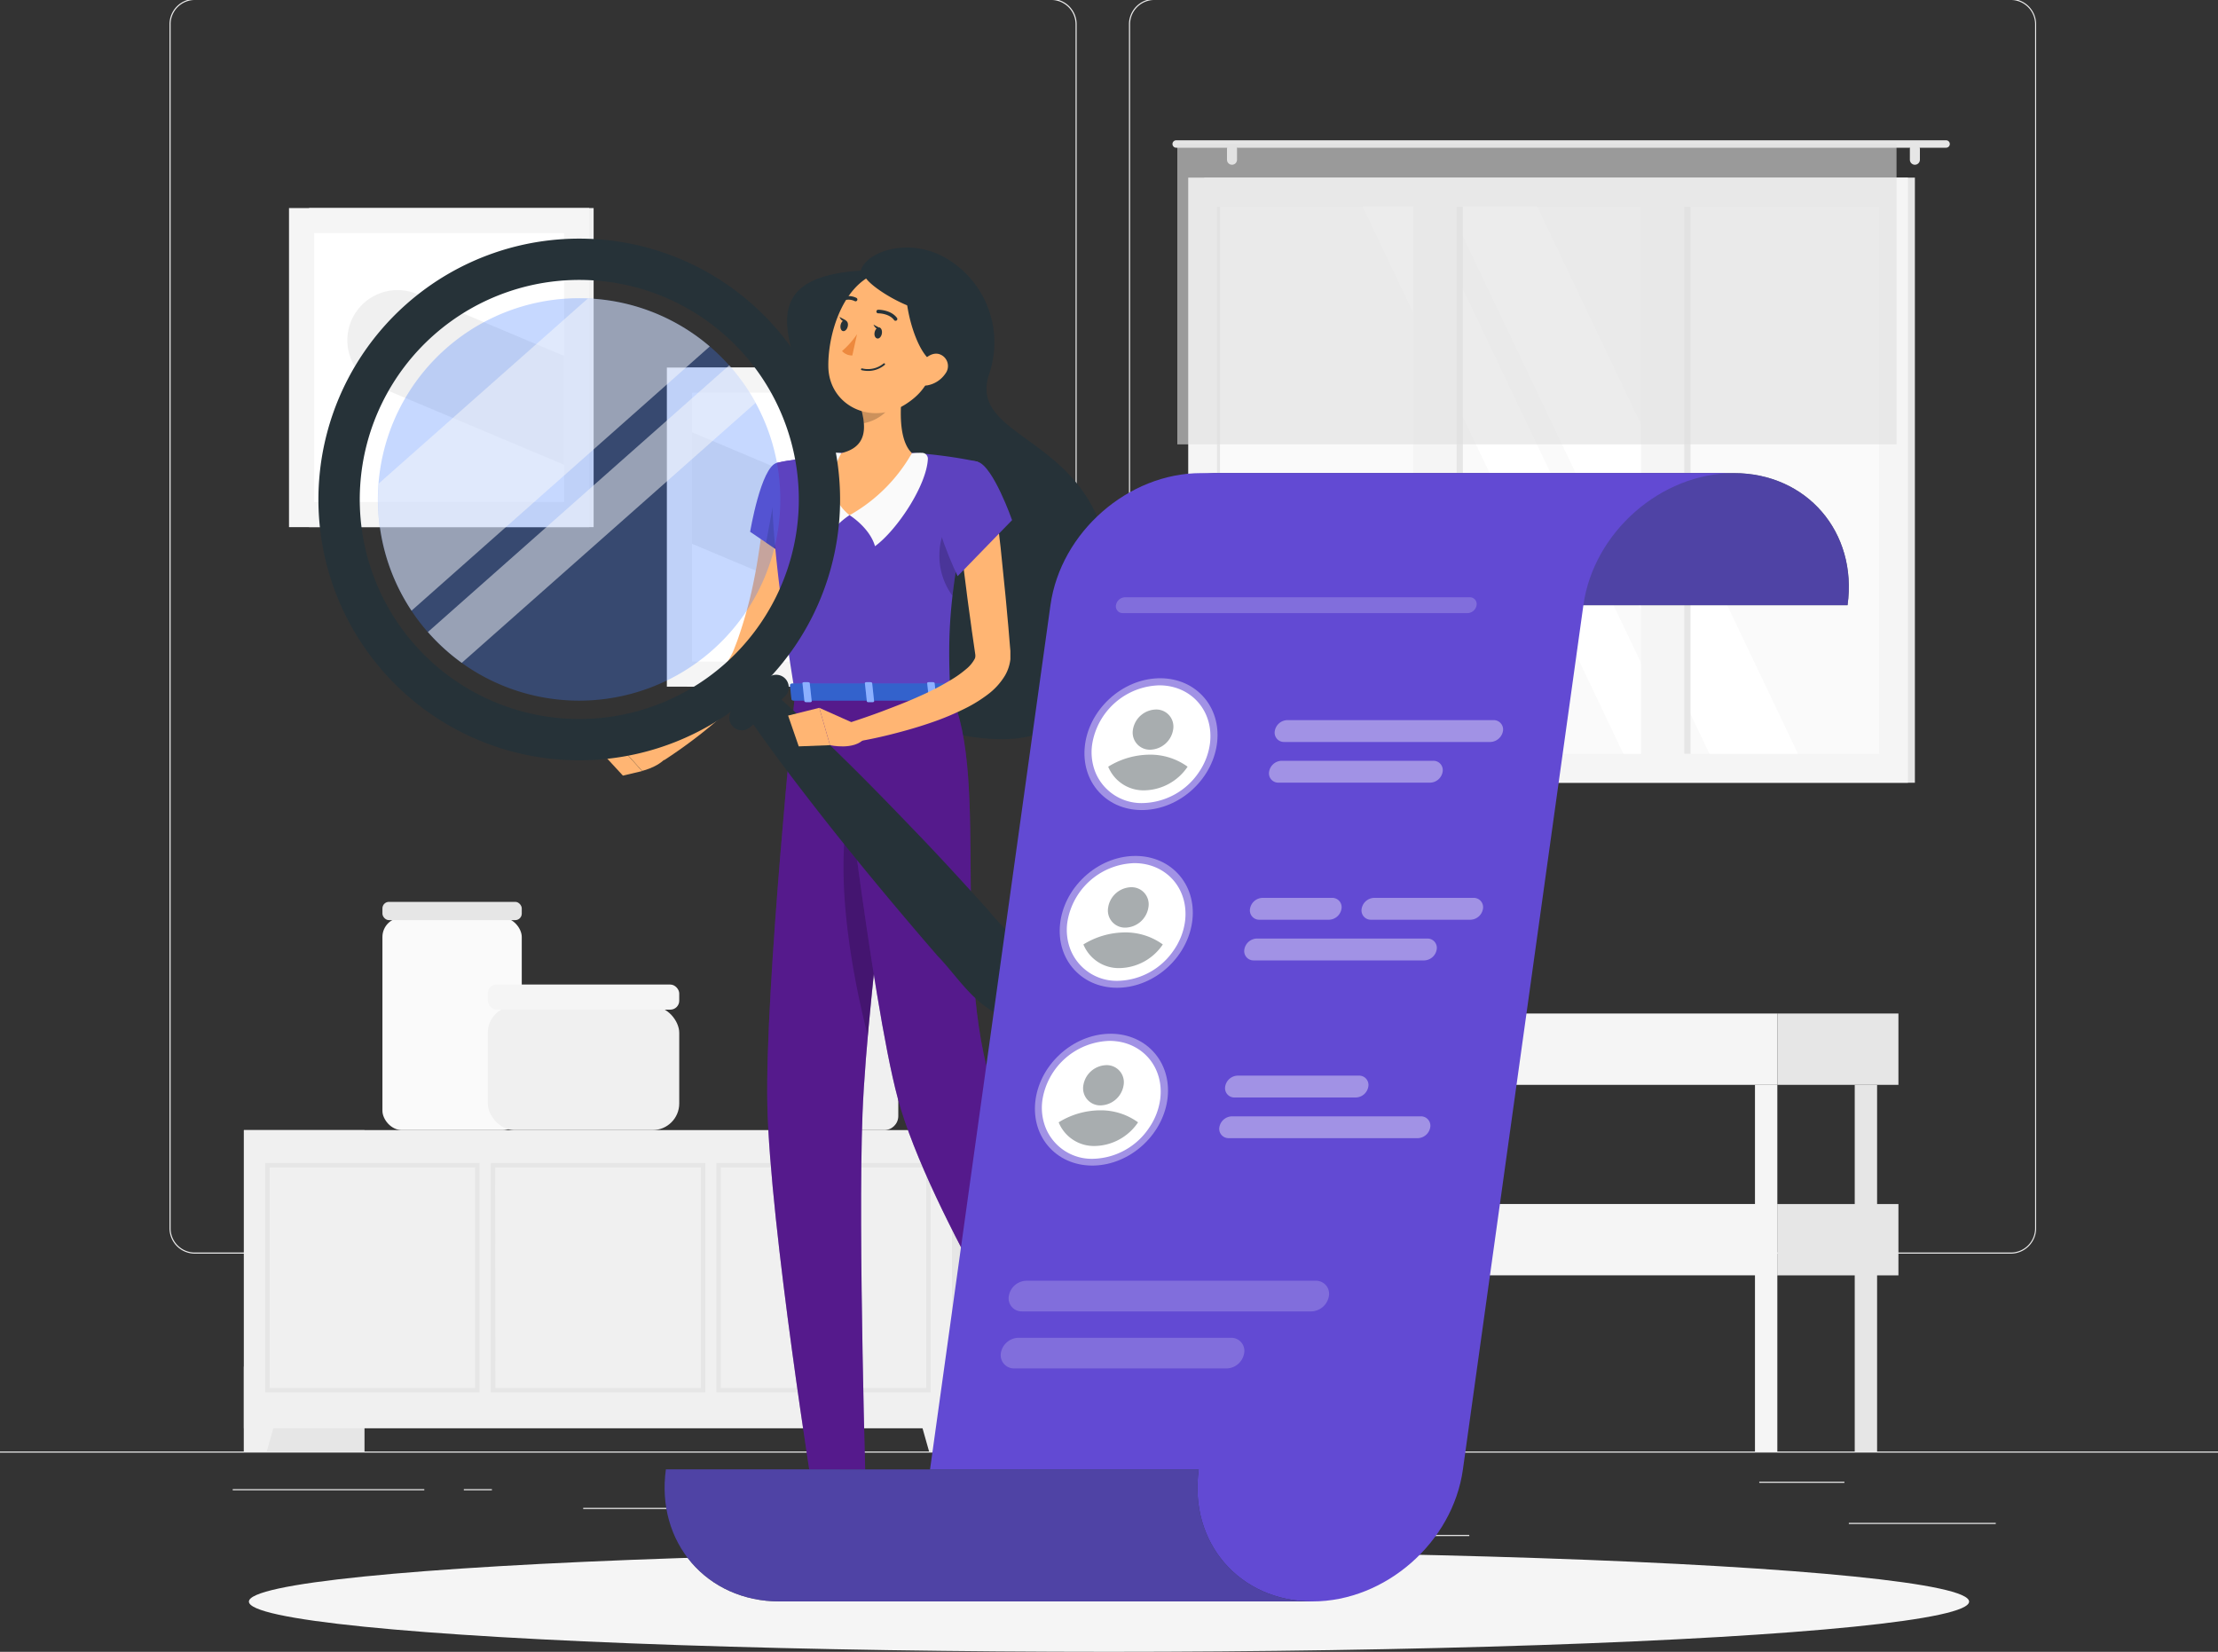 <svg xmlns="http://www.w3.org/2000/svg" viewBox="0 0 500 372.36"><rect x="0" y="0" width="500" height="372.36" fill="#333333" stroke="none"/><defs><style>.cls-1{fill:#ebebeb;}.cls-2{fill:#e6e6e6;}.cls-3{fill:#f0f0f0;}.cls-4{fill:#f5f5f5;}.cls-5{fill:#fafafa;}.cls-19,.cls-23,.cls-6{fill:#fff;}.cls-7{fill:#e0e0e0;opacity:0.6;}.cls-22,.cls-8{fill:#263238;}.cls-9{fill:#ffb573;}.cls-10{fill:#5d42bf;}.cls-11,.cls-12,.cls-23{opacity:0.2;}.cls-13,.cls-14{fill:#551b8c;}.cls-14,.cls-19,.cls-22{opacity:0.4;}.cls-15,.cls-18{fill:#407bff;}.cls-15{opacity:0.3;}.cls-16{opacity:0.5;}.cls-17{fill:#ed893e;}.cls-20,.cls-21{fill:#624ad3;}.cls-20{opacity:0.7;}</style></defs><g id="Background_Complete" data-name="Background Complete"><rect class="cls-1" y="327.2" width="500" height="0.25"/><rect class="cls-1" x="416.78" y="343.29" width="33.12" height="0.25"/><rect class="cls-1" x="322.53" y="346.01" width="8.69" height="0.25"/><rect class="cls-1" x="396.59" y="334.01" width="19.19" height="0.25"/><rect class="cls-1" x="52.46" y="335.69" width="43.19" height="0.25"/><rect class="cls-1" x="104.56" y="335.69" width="6.33" height="0.25"/><rect class="cls-1" x="131.47" y="339.91" width="93.68" height="0.25"/><path class="cls-1" d="M237,282.6H43.91a5.71,5.71,0,0,1-5.7-5.71V5.46a5.71,5.71,0,0,1,5.7-5.71H237a5.71,5.71,0,0,1,5.71,5.71V276.89A5.71,5.71,0,0,1,237,282.6ZM43.91,0a5.46,5.46,0,0,0-5.45,5.46V276.89a5.46,5.46,0,0,0,5.45,5.46H237a5.47,5.47,0,0,0,5.46-5.46V5.46A5.47,5.47,0,0,0,237,0Z"/><path class="cls-1" d="M453.31,282.6H260.21a5.72,5.72,0,0,1-5.71-5.71V5.46a5.72,5.72,0,0,1,5.71-5.71h193.1A5.71,5.71,0,0,1,459,5.46V276.89A5.71,5.71,0,0,1,453.31,282.6ZM260.21,0a5.47,5.47,0,0,0-5.46,5.46V276.89a5.47,5.47,0,0,0,5.46,5.46h193.1a5.47,5.47,0,0,0,5.46-5.46V5.46A5.47,5.47,0,0,0,453.31,0Z"/><rect class="cls-2" x="54.97" y="254.75" width="27.19" height="72.44" transform="translate(137.14 581.95) rotate(180)"/><polygon class="cls-3" points="60.14 327.19 54.97 327.19 54.97 308.05 65.55 308.05 60.14 327.19"/><rect class="cls-2" x="210.1" y="254.75" width="27.19" height="72.44" transform="translate(447.39 581.95) rotate(180)"/><rect class="cls-3" x="54.97" y="254.75" width="159.63" height="67.22" transform="translate(269.58 576.72) rotate(180)"/><polygon class="cls-3" points="209.44 327.19 214.61 327.19 214.61 308.05 204.03 308.05 209.44 327.19"/><path class="cls-2" d="M209.8,313.88H161.48V262.16H209.8Zm-47.32-1H208.8V263.16H162.48Z"/><path class="cls-2" d="M159,313.88H110.63V262.16H159Zm-47.32-1H158V263.16H111.63Z"/><path class="cls-2" d="M108.1,313.88H59.78V262.16H108.1Zm-47.32-1H107.1V263.16H60.78Z"/><rect class="cls-2" x="271.46" y="40.05" width="160.21" height="136.41" transform="translate(703.13 216.5) rotate(180)"/><rect class="cls-4" x="267.86" y="40.05" width="162.24" height="136.41" transform="translate(697.96 216.5) rotate(180)"/><rect class="cls-5" x="287.32" y="33.6" width="123.32" height="149.3" transform="translate(457.23 -240.73) rotate(90)"/><polygon class="cls-6" points="405.31 169.91 346.55 46.59 326.59 46.59 385.35 169.91 405.31 169.91"/><polygon class="cls-6" points="379.69 169.91 320.93 46.59 307.19 46.59 365.95 169.91 379.69 169.91"/><rect class="cls-2" x="264.25" y="104.39" width="123.32" height="7.72" transform="translate(434.16 -217.65) rotate(90)"/><rect class="cls-2" x="315.57" y="104.39" width="123.32" height="7.72" transform="translate(485.48 -268.97) rotate(90)"/><rect class="cls-4" x="257.33" y="103.02" width="132.34" height="9.76" transform="translate(431.39 -215.6) rotate(90)"/><rect class="cls-4" x="308.65" y="103.02" width="132.34" height="9.76" transform="translate(482.71 -266.92) rotate(90)"/><rect class="cls-2" x="213.02" y="107.91" width="123.32" height="0.69" transform="translate(382.93 -166.42) rotate(90)"/><path class="cls-2" d="M265.14,31.63H438.71a.83.83,0,0,1,.83.83h0a.84.84,0,0,1-.83.84H265.14a.84.84,0,0,1-.83-.84h0A.83.83,0,0,1,265.14,31.63Z"/><path class="cls-2" d="M431.67,37.14h0A1.14,1.14,0,0,0,432.8,36V33.59a1.14,1.14,0,0,0-1.13-1.13h0a1.14,1.14,0,0,0-1.13,1.13V36A1.14,1.14,0,0,0,431.67,37.14Z"/><path class="cls-2" d="M277.73,37.14h0A1.14,1.14,0,0,0,278.86,36V33.59a1.14,1.14,0,0,0-1.13-1.13h0a1.14,1.14,0,0,0-1.13,1.13V36A1.14,1.14,0,0,0,277.73,37.14Z"/><rect class="cls-7" x="265.41" y="32.46" width="162.13" height="67.7" transform="translate(692.94 132.63) rotate(180)"/><rect class="cls-5" x="86.21" y="206.85" width="31.41" height="47.9" rx="4.37"/><rect class="cls-2" x="86.21" y="203.3" width="31.41" height="4.12" rx="1.47"/><rect class="cls-3" x="179.71" y="219.98" width="22.79" height="34.77" rx="3.17"/><rect class="cls-2" x="179.71" y="217.41" width="22.79" height="2.99" rx="1.06"/><rect class="cls-3" x="109.96" y="226.82" width="43.16" height="27.93" rx="6"/><rect class="cls-4" x="109.96" y="221.94" width="43.16" height="5.66" rx="2.01"/><rect class="cls-2" x="282.44" y="244.55" width="5.04" height="82.64" transform="translate(569.91 571.75) rotate(180)"/><rect class="cls-2" x="400.67" y="228.47" width="27.29" height="16.08"/><rect class="cls-4" x="264.99" y="228.47" width="135.68" height="16.08" transform="translate(665.65 473.02) rotate(180)"/><rect class="cls-2" x="400.67" y="271.42" width="27.29" height="16.08"/><rect class="cls-4" x="264.99" y="271.42" width="135.68" height="16.08" transform="translate(665.65 558.91) rotate(180)"/><rect class="cls-2" x="418.12" y="244.55" width="5.04" height="82.64" transform="translate(841.27 571.75) rotate(180)"/><rect class="cls-4" x="395.63" y="244.55" width="5.04" height="82.64" transform="translate(796.29 571.75) rotate(180)"/><rect class="cls-4" x="264.99" y="244.55" width="5.04" height="82.64" transform="translate(535.01 571.75) rotate(180)"/><rect class="cls-3" x="69.68" y="46.9" width="64.14" height="71.93" transform="translate(203.5 165.73) rotate(180)"/><rect class="cls-4" x="65.16" y="46.9" width="67.67" height="71.93" transform="translate(197.98 165.73) rotate(180)"/><rect class="cls-6" x="68.69" y="54.7" width="60.6" height="56.33" transform="translate(16.12 181.85) rotate(-90)"/><path class="cls-3" d="M89.65,65.4a11.3,11.3,0,0,0-4.42,21.72l41.93,17.65V80.22L94,66.27A11.33,11.33,0,0,0,89.65,65.4Z"/><rect class="cls-3" x="154.86" y="82.87" width="64.14" height="71.93" transform="translate(373.86 237.66) rotate(180)"/><rect class="cls-4" x="150.34" y="82.87" width="67.67" height="71.93" transform="translate(368.34 237.66) rotate(180)"/><rect class="cls-6" x="153.87" y="90.67" width="60.6" height="56.33" transform="translate(65.34 303) rotate(-90)"/><path class="cls-3" d="M190.51,112,156,97.44v25.14l25.52,10.73a11.58,11.58,0,1,0,9-21.35Z"/></g><g id="Shadow"><ellipse id="_Path_" data-name="&lt;Path&gt;" class="cls-4" cx="250" cy="361.04" rx="193.89" ry="11.32"/></g><g id="Character"><path class="cls-8" d="M194.07,61c1-4.2,11.46-8.2,20.46-2A22,22,0,0,1,223,84.25c-4.83,14.3,20.38,13.77,26.22,37.88,4.61,19,.34,45.91-25.39,44.45C184.59,164.35,188,126,186.26,105.8S163.11,63,194.07,61Z"/><path class="cls-9" d="M181.1,114.86c-.17,2.91-.51,5.59-.89,8.36s-.91,5.48-1.5,8.2-1.26,5.43-2.11,8.12a74.85,74.85,0,0,1-2.92,8l-.88,2c-.13.3-.37.74-.55,1.1s-.42.72-.63,1.07a29.44,29.44,0,0,1-2.74,3.65,63.2,63.2,0,0,1-6,6,111.72,111.72,0,0,1-13.16,10l-2.67-3.45c1.88-1.83,3.8-3.7,5.65-5.58s3.68-3.79,5.42-5.73a75.94,75.94,0,0,0,4.85-5.89,27.24,27.24,0,0,0,1.88-3c.11-.23.25-.47.34-.69s.19-.4.3-.73l.68-1.76a99.2,99.2,0,0,0,4-14.83c.51-2.54.88-5.12,1.26-7.69s.67-5.22.89-7.66Z"/><path class="cls-10" d="M175.1,104.35c-3.55.91-6,15.53-6,15.53l13.59,9.23s5.59-17.32,2.85-21.23C182.66,103.81,180.28,103,175.1,104.35Z"/><polygon class="cls-11" points="175.42 107.62 172.69 122.35 178.19 126.08 175.42 107.62"/><path class="cls-9" d="M148.68,166.58,139.53,168l5.22,5.78s5.39-1.23,6.34-4.69Z"/><polygon class="cls-9" points="135.2 169.18 140.42 174.84 144.75 173.82 139.53 168.04 135.2 169.18"/><polygon class="cls-9" points="194.32 350.4 185.7 350.4 185.12 330.44 193.74 330.44 194.32 350.4"/><polygon class="cls-9" points="253.92 325 245.94 328.26 235.83 310.82 243.81 307.57 253.92 325"/><path class="cls-8" d="M244.44,327.06l8.32-4.95a.69.69,0,0,1,.9.16l4.86,6a1.39,1.39,0,0,1-.41,2c-2.93,1.67-4.43,2.33-8.09,4.51-2.25,1.33-7.55,5.92-10.66,7.77s-5.1-1.13-4-2.18a29.53,29.53,0,0,0,8.08-12.17A2.29,2.29,0,0,1,244.44,327.06Z"/><path class="cls-8" d="M185.4,349.4h9.69a.68.68,0,0,1,.68.59l1.11,7.66a1.39,1.39,0,0,1-1.38,1.54c-3.38-.06-5-.26-9.27-.26-2.62,0-8,.27-11.65.27s-3.81-3.58-2.31-3.9c6.76-1.45,9.42-3.46,11.69-5.37A2.29,2.29,0,0,1,185.4,349.4Z"/><g class="cls-12"><polygon points="185.13 330.45 185.42 340.74 194.04 340.74 193.75 330.45 185.13 330.45"/><polygon points="243.82 307.57 235.83 310.83 241.05 319.81 249.03 316.56 243.82 307.57"/></g><path class="cls-10" d="M175.1,104.35s-4.11,1.45,4.12,52h35c-.59-14.24-.6-23,6.21-52.27a104.5,104.5,0,0,0-14.87-2,110.7,110.7,0,0,0-15.89,0C182.84,102.77,175.1,104.35,175.1,104.35Z"/><path class="cls-11" d="M217.54,115.68c-3.17.79-6.1,4.25-5.75,10.62a15.31,15.31,0,0,0,2.92,8c.56-4.9,1.5-10.59,3-17.87Z"/><path class="cls-5" d="M191.51,116.13s4.55,2.81,5.74,7c4.94-3.61,11.65-13.69,11.92-19.71a1.33,1.33,0,0,0-1.33-1.34,17.74,17.74,0,0,0-2.28.09Z"/><path class="cls-5" d="M191.51,116.13s-4.55,2.81-5.74,7c-5.31-3.89-2.36-16.72.68-21a14.5,14.5,0,0,1,3.22,0Z"/><path class="cls-9" d="M204,84.25c-1,5.11-2,14.48,1.57,17.89a36.93,36.93,0,0,1-14.05,14c-7.09-5.67-1.84-14-1.84-14,5.7-1.37,5.55-5.6,4.56-9.57Z"/><path class="cls-11" d="M200,87.65l-5.78,4.92a15.73,15.73,0,0,1,.49,2.82c2.18-.31,5.61-2.17,6.08-4.54C201,89.73,200.2,88.18,200,87.65Z"/><path class="cls-9" d="M212.56,76c-2.36,8.22-3.19,11.75-8.35,15.09-7.76,5-17.34.33-17.48-8.43-.13-7.89,3.76-20,12.66-21.51A11.66,11.66,0,0,1,212.56,76Z"/><path class="cls-8" d="M194.81,61.91c.39,2.78,15.61,11.72,18.5,7s-1.27-8.16-7.75-9A16.41,16.41,0,0,0,194.81,61.91Z"/><path class="cls-8" d="M204.73,63.41c-1.87,2.47,2.09,20.18,7.76,18.52s5.41-7.34,1.47-12.57A15.19,15.19,0,0,0,204.73,63.41Z"/><path class="cls-13" d="M179.22,156.37s-6.8,66.4-6.24,92.68c.59,27.34,10.61,89.69,10.61,89.69h11.65s-1.84-60.75-.81-87.6c1.12-29.27,10.42-94.77,10.42-94.77Z"/><path class="cls-14" d="M179.22,156.37s-6.8,66.4-6.24,92.68c.59,27.34,10.61,89.69,10.61,89.69h11.65s-1.84-60.75-.81-87.6c1.12-29.27,10.42-94.77,10.42-94.77Z"/><polygon class="cls-8" points="196.25 339.16 182.58 339.16 181.58 334.8 196.89 334.26 196.25 339.16"/><path class="cls-11" d="M194.32,172.89c-8.6,17.3-1.73,48.85,1.31,60.59,1.56-17.63,4.19-39.18,6.24-55C200.56,169.52,198.28,164.92,194.32,172.89Z"/><path class="cls-13" d="M188.46,156.37s7.93,69,13.92,91.19c7.11,26.31,36,71.2,36,71.2l10.88-4.45s-18.65-51.11-24.09-65c-11.6-29.58-1.67-73.66-10.94-93Z"/><path class="cls-14" d="M188.46,156.37s7.93,69,13.92,91.19c7.11,26.31,36,71.2,36,71.2l10.88-4.45s-18.65-51.11-24.09-65c-11.6-29.58-1.67-73.66-10.94-93Z"/><polygon class="cls-8" points="250.74 314.37 237.24 319.88 234.07 316.23 249.66 309.03 250.74 314.37"/><path class="cls-8" d="M91.61,68.56a58.8,58.8,0,1,0,83,5.06A58.8,58.8,0,0,0,91.61,68.56Zm71.77,81.1a49.49,49.49,0,1,1,4.27-69.87A49.5,49.5,0,0,1,163.38,149.66Z"/><path class="cls-15" d="M127.82,157.86a45.36,45.36,0,1,1,48-42.51A45.35,45.35,0,0,1,127.82,157.86Z"/><g class="cls-16"><path class="cls-5" d="M133.34,67.32l-.85,0L85.37,109l-.06.86a45.17,45.17,0,0,0,7.46,27.8L160,78.1A45.12,45.12,0,0,0,133.34,67.32Z"/><path class="cls-5" d="M164.39,82.35,96.46,142.47a45.44,45.44,0,0,0,7.64,6.95l66.26-58.64A45.41,45.41,0,0,0,164.39,82.35Z"/></g><path class="cls-8" d="M176.85,157.07l-7.74,6.85a2.84,2.84,0,0,1-4-.25h0a2.84,2.84,0,0,1,.24-4l7.74-6.85a2.84,2.84,0,0,1,4,.24h0A2.84,2.84,0,0,1,176.85,157.07Z"/><path class="cls-8" d="M174,155.79c5.83,5.14,11.41,10.5,16.92,15.92s10.89,11,16.21,16.54,10.54,11.27,15.72,17c4.86,6,11.48,10.43,12.47,19.85a4.76,4.76,0,0,1-4.24,5.24,4.5,4.5,0,0,1-1.56-.1c-9.24-2.12-12.83-9.24-18.19-14.79q-7.58-8.75-14.94-17.67t-14.45-18.1c-4.72-6.12-9.36-12.31-13.75-18.73a3.91,3.91,0,0,1,5.81-5.14Z"/><path class="cls-8" d="M198.78,75.29c-.15.68-.63,1.15-1.08,1s-.68-.73-.53-1.41.63-1.15,1.08-1.05S198.93,74.61,198.78,75.29Z"/><path class="cls-8" d="M191.11,73.58c-.15.68-.64,1.15-1.08,1.06s-.68-.73-.53-1.41.63-1.15,1.08-1S191.26,72.91,191.11,73.58Z"/><path class="cls-8" d="M190.77,72.26l-1.53-.83S189.79,72.89,190.77,72.26Z"/><path class="cls-17" d="M193.2,75.33a18.6,18.6,0,0,1-3.38,3.8,3,3,0,0,0,2.32,1Z"/><path class="cls-8" d="M195.25,83.6a6.45,6.45,0,0,1-1-.15.19.19,0,0,1-.15-.24.2.2,0,0,1,.24-.16,5.54,5.54,0,0,0,4.85-1.12.21.21,0,0,1,.29.29A5.77,5.77,0,0,1,195.25,83.6Z"/><path class="cls-9" d="M213.11,84.23a6.28,6.28,0,0,1-4,2.63c-2.16.39-3-1.58-2.27-3.51.68-1.74,2.64-4,4.72-3.57A2.81,2.81,0,0,1,213.11,84.23Z"/><path class="cls-8" d="M202,72.29a.39.39,0,0,1-.45-.14c-1.11-1.53-3.55-1.52-3.57-1.52a.39.39,0,0,1-.41-.4.4.4,0,0,1,.4-.41c.12,0,2.88,0,4.24,1.85a.41.41,0,0,1-.09.57Z"/><path class="cls-8" d="M189.51,68a.41.41,0,0,1-.34-.23.42.42,0,0,1,.18-.55,4.07,4.07,0,0,1,3.73-.06.41.41,0,0,1-.41.71,3.23,3.23,0,0,0-2.95.08A.41.41,0,0,1,189.51,68Z"/><path class="cls-18" d="M241.13,330.33H241a1.16,1.16,0,0,1-.84-.76.7.7,0,0,1,.05-.71c.63-.9,3.75-.78,4.1-.77a.21.21,0,0,1,.18.14.19.19,0,0,1-.05.21C243.67,329.21,242.2,330.45,241.13,330.33Zm2.7-1.85c-1.25,0-2.92.13-3.25.61a.31.31,0,0,0,0,.31.81.81,0,0,0,.55.52C241.7,330,242.69,329.5,243.83,328.48Z"/><path class="cls-18" d="M244,328.47c-1.07-.12-3-.85-3.26-1.69a.71.71,0,0,1,.3-.84,1.07,1.07,0,0,1,.88-.21c1.23.24,2.51,2.36,2.57,2.45a.26.26,0,0,1,0,.21.21.21,0,0,1-.18.1A1.72,1.72,0,0,1,244,328.47Zm-2.21-2.35a.69.69,0,0,0-.5.14c-.21.16-.2.29-.16.38.2.57,1.75,1.27,2.79,1.42-.46-.69-1.34-1.79-2.07-1.93Z"/><path class="cls-18" d="M182.17,350.91a3.21,3.21,0,0,1-2.09-.53,1.12,1.12,0,0,1-.37-1,.66.66,0,0,1,.34-.55c1.06-.58,4.5,1.18,4.88,1.38a.2.2,0,0,1,.11.21.19.19,0,0,1-.16.17A14.24,14.24,0,0,1,182.17,350.91Zm-1.54-1.78a.81.81,0,0,0-.38.07.27.27,0,0,0-.14.22.77.77,0,0,0,.24.66c.52.47,1.94.55,3.85.23A11,11,0,0,0,180.63,349.13Z"/><path class="cls-18" d="M184.84,350.61l-.08,0c-1-.47-3.06-2.33-2.9-3.3,0-.23.2-.52.76-.58a1.51,1.51,0,0,1,1.13.35c1.09.91,1.29,3.23,1.29,3.33a.18.18,0,0,1-.08.18A.28.28,0,0,1,184.84,350.61Zm-2.05-3.5h-.13c-.37,0-.39.19-.4.23-.1.59,1.28,2,2.33,2.69a4.72,4.72,0,0,0-1.1-2.66A1,1,0,0,0,182.79,347.11Z"/><path class="cls-8" d="M198.44,74l-1.53-.83S197.46,74.59,198.44,74Z"/><path class="cls-18" d="M214.75,154.32l.89,3.13c.12.25-.16.49-.57.49H179c-.31,0-.57-.15-.59-.35l-.32-3.13c0-.22.25-.4.6-.4h35.45A.63.63,0,0,1,214.75,154.32Z"/><path class="cls-11" d="M214.75,154.32l.89,3.13c.12.25-.16.49-.57.49H179c-.31,0-.57-.15-.59-.35l-.32-3.13c0-.22.25-.4.6-.4h35.45A.63.63,0,0,1,214.75,154.32Z"/><path class="cls-18" d="M209.87,158.28h.95c.19,0,.33-.1.32-.21l-.45-4.08c0-.11-.18-.21-.36-.21h-1c-.19,0-.34.1-.32.21l.44,4.08C209.51,158.18,209.68,158.28,209.87,158.28Z"/><path class="cls-19" d="M209.87,158.28h.95c.19,0,.33-.1.32-.21l-.45-4.08c0-.11-.18-.21-.36-.21h-1c-.19,0-.34.1-.32.21l.44,4.08C209.51,158.18,209.68,158.28,209.87,158.28Z"/><path class="cls-18" d="M181.71,158.28h.95c.19,0,.33-.1.32-.21l-.44-4.08c0-.11-.18-.21-.37-.21h-.95c-.19,0-.33.1-.32.21l.44,4.08C181.36,158.18,181.52,158.28,181.71,158.28Z"/><path class="cls-19" d="M181.71,158.28h.95c.19,0,.33-.1.32-.21l-.44-4.08c0-.11-.18-.21-.37-.21h-.95c-.19,0-.33.1-.32.21l.44,4.08C181.36,158.18,181.52,158.28,181.71,158.28Z"/><path class="cls-18" d="M195.73,158.28h1c.19,0,.33-.1.32-.21l-.44-4.08c0-.11-.18-.21-.37-.21h-.95c-.19,0-.33.1-.32.21l.44,4.08C195.38,158.18,195.54,158.28,195.73,158.28Z"/><path class="cls-19" d="M195.73,158.28h1c.19,0,.33-.1.32-.21l-.44-4.08c0-.11-.18-.21-.37-.21h-.95c-.19,0-.33.1-.32.21l.44,4.08C195.38,158.18,195.54,158.28,195.73,158.28Z"/><path class="cls-9" d="M193.19,163.36l-8.5-3.8,2.42,8.42s5.4,1.23,7.75-1.48Z"/><path class="cls-9" d="M224.51,114.49c.39,3,.7,5.91,1.05,8.87l.9,8.9c.32,3,.56,5.93.84,8.9l.37,4.45.1,1.12c0,.11,0,.57,0,.89s0,.69,0,1a9.49,9.49,0,0,1-1.19,3.62,15.05,15.05,0,0,1-4,4.38,32,32,0,0,1-4.28,2.71A61.27,61.27,0,0,1,209.6,163c-2.93,1-5.87,1.83-8.82,2.57s-5.9,1.35-8.95,1.82l-1-4.26c2.75-.9,5.56-1.84,8.29-2.88s5.46-2.08,8.08-3.27a62,62,0,0,0,7.48-3.9,24.38,24.38,0,0,0,3.14-2.27,7.66,7.66,0,0,0,1.89-2.26,1.32,1.32,0,0,0,.16-.62s0-.05,0-.08,0,0,0-.22l-.16-1.11-.64-4.42c-.39-3-.83-5.91-1.19-8.87l-1.13-8.87c-.32-3-.69-5.92-1-8.89Z"/><path class="cls-10" d="M220.43,104.1c3.5,1.07,7.72,13.15,7.72,13.15l-12.27,12.63s-6.3-13-4.83-17.52C212.59,107.64,216.43,102.89,220.43,104.1Z"/><polygon class="cls-9" points="177.66 161.31 180.06 168.25 187.11 167.98 184.69 159.56 177.66 161.31"/></g><g id="List_of_people" data-name="List of people"><path class="cls-8" d="M296.36,136.42c2.3-16.44-9.18-29.77-25.62-29.77H390.86c16.45,0,27.92,13.33,25.63,29.77Z"/><path class="cls-20" d="M296.36,136.42c2.3-16.44-9.18-29.77-25.62-29.77H390.86c16.45,0,27.92,13.33,25.63,29.77Z"/><path class="cls-21" d="M270.74,106.65H390.86c-16.44,0-31.63,13.33-33.92,29.77L329.78,331.26C327.49,347.7,312.3,361,295.86,361H235.28c-16.44,0-27.91-13.34-25.62-29.78l27.15-194.84C239.11,120,254.29,106.65,270.74,106.65Z"/><path class="cls-8" d="M270.23,331.26C267.94,347.7,279.41,361,295.86,361H175.73c-16.44,0-27.91-13.34-25.62-29.78Z"/><path class="cls-20" d="M270.23,331.26C267.94,347.7,279.41,361,295.86,361H175.73c-16.44,0-27.91-13.34-25.62-29.78Z"/><path class="cls-19" d="M289.49,167.26H336a3,3,0,0,0,2.81-2.46h0a2.11,2.11,0,0,0-2.12-2.47H290.18a2.94,2.94,0,0,0-2.81,2.47h0A2.1,2.1,0,0,0,289.49,167.26Z"/><path class="cls-19" d="M288.21,176.43H322.4a2.94,2.94,0,0,0,2.81-2.46h0a2.1,2.1,0,0,0-2.12-2.47H288.9a2.94,2.94,0,0,0-2.81,2.47h0A2.1,2.1,0,0,0,288.21,176.43Z"/><ellipse class="cls-19" cx="259.47" cy="167.76" rx="15.93" ry="13.86" transform="translate(-44.7 222.07) rotate(-43.01)"/><path class="cls-6" d="M246.21,167.76a12.24,12.24,0,0,0,.72,6.32,11.2,11.2,0,0,0,10.7,6.95,15.65,15.65,0,0,0,12.63-6.95,14.92,14.92,0,0,0,2.48-6.32c1-7.33-4.09-13.27-11.42-13.27A15.76,15.76,0,0,0,246.21,167.76Z"/><path class="cls-22" d="M249.82,172.83a8.59,8.59,0,0,0,8.2,5.33,12,12,0,0,0,9.7-5.33,14.33,14.33,0,0,0-8.57-2.71A17.94,17.94,0,0,0,249.82,172.83Z"/><path class="cls-22" d="M255.39,164.5A3.86,3.86,0,0,0,259.3,169a5.38,5.38,0,0,0,5.16-4.53,3.85,3.85,0,0,0-3.9-4.53A5.39,5.39,0,0,0,255.39,164.5Z"/><path class="cls-19" d="M283.91,207.33H299.6a2.94,2.94,0,0,0,2.81-2.46h0a2.1,2.1,0,0,0-2.12-2.47h-15.7a2.93,2.93,0,0,0-2.8,2.47h0A2.1,2.1,0,0,0,283.91,207.33Z"/><path class="cls-19" d="M309.07,207.33h22.42a2.94,2.94,0,0,0,2.81-2.46h0a2.1,2.1,0,0,0-2.12-2.47H309.76a2.94,2.94,0,0,0-2.81,2.47h0A2.1,2.1,0,0,0,309.07,207.33Z"/><path class="cls-19" d="M282.63,216.5h38.43a2.94,2.94,0,0,0,2.81-2.46h0a2.1,2.1,0,0,0-2.12-2.47H283.31a2.94,2.94,0,0,0-2.8,2.47h0A2.1,2.1,0,0,0,282.63,216.5Z"/><ellipse class="cls-19" cx="253.89" cy="207.83" rx="15.93" ry="13.86" transform="translate(-73.53 229.02) rotate(-43.01)"/><path class="cls-6" d="M240.62,207.83a12.24,12.24,0,0,0,.73,6.32A11.19,11.19,0,0,0,252,221.1a15.61,15.61,0,0,0,12.63-6.95,14.81,14.81,0,0,0,2.49-6.32c1-7.33-4.09-13.26-11.42-13.26A15.75,15.75,0,0,0,240.62,207.83Z"/><path class="cls-22" d="M244.23,212.9a8.6,8.6,0,0,0,8.21,5.33,12,12,0,0,0,9.69-5.33,14.31,14.31,0,0,0-8.57-2.71A18,18,0,0,0,244.23,212.9Z"/><path class="cls-22" d="M249.81,204.57a3.86,3.86,0,0,0,3.9,4.54,5.39,5.39,0,0,0,5.17-4.54A3.85,3.85,0,0,0,255,200,5.39,5.39,0,0,0,249.81,204.57Z"/><path class="cls-19" d="M278.32,247.4h27.33a2.94,2.94,0,0,0,2.81-2.46h0a2.1,2.1,0,0,0-2.12-2.47H279a2.94,2.94,0,0,0-2.81,2.47h0A2.1,2.1,0,0,0,278.32,247.4Z"/><path class="cls-19" d="M277,256.57h42.61a2.94,2.94,0,0,0,2.81-2.46h0a2.11,2.11,0,0,0-2.13-2.46h-42.6a2.94,2.94,0,0,0-2.81,2.46h0A2.1,2.1,0,0,0,277,256.57Z"/><path class="cls-23" d="M230.39,295.62h65.24a4.13,4.13,0,0,0,3.94-3.46h0a2.94,2.94,0,0,0-3-3.45H231.35a4.1,4.1,0,0,0-3.93,3.45h0A2.94,2.94,0,0,0,230.39,295.62Z"/><path class="cls-23" d="M228.6,308.48h47.94a4.11,4.11,0,0,0,3.93-3.46h0a2.94,2.94,0,0,0-3-3.45H229.56a4.12,4.12,0,0,0-3.94,3.45h0A3,3,0,0,0,228.6,308.48Z"/><path class="cls-23" d="M253.07,138.21h77.79a2.12,2.12,0,0,0,2-1.79h0a1.52,1.52,0,0,0-1.54-1.78H253.57a2.14,2.14,0,0,0-2,1.78h0A1.53,1.53,0,0,0,253.07,138.21Z"/><ellipse class="cls-19" cx="248.3" cy="247.91" rx="15.93" ry="13.86" transform="translate(-102.37 235.98) rotate(-43.01)"/><path class="cls-6" d="M235,247.9a12.23,12.23,0,0,0,.72,6.32,11.19,11.19,0,0,0,10.7,7,15.63,15.63,0,0,0,12.63-7,14.87,14.87,0,0,0,2.48-6.32c1-7.32-4.09-13.26-11.42-13.26A15.76,15.76,0,0,0,235,247.9Z"/><path class="cls-22" d="M238.65,253a8.58,8.58,0,0,0,8.21,5.33,12,12,0,0,0,9.69-5.33,14.33,14.33,0,0,0-8.57-2.71A17.94,17.94,0,0,0,238.65,253Z"/><path class="cls-22" d="M244.22,244.64a3.86,3.86,0,0,0,3.91,4.54,5.38,5.38,0,0,0,5.16-4.54,3.85,3.85,0,0,0-3.9-4.53A5.39,5.39,0,0,0,244.22,244.64Z"/></g></svg>